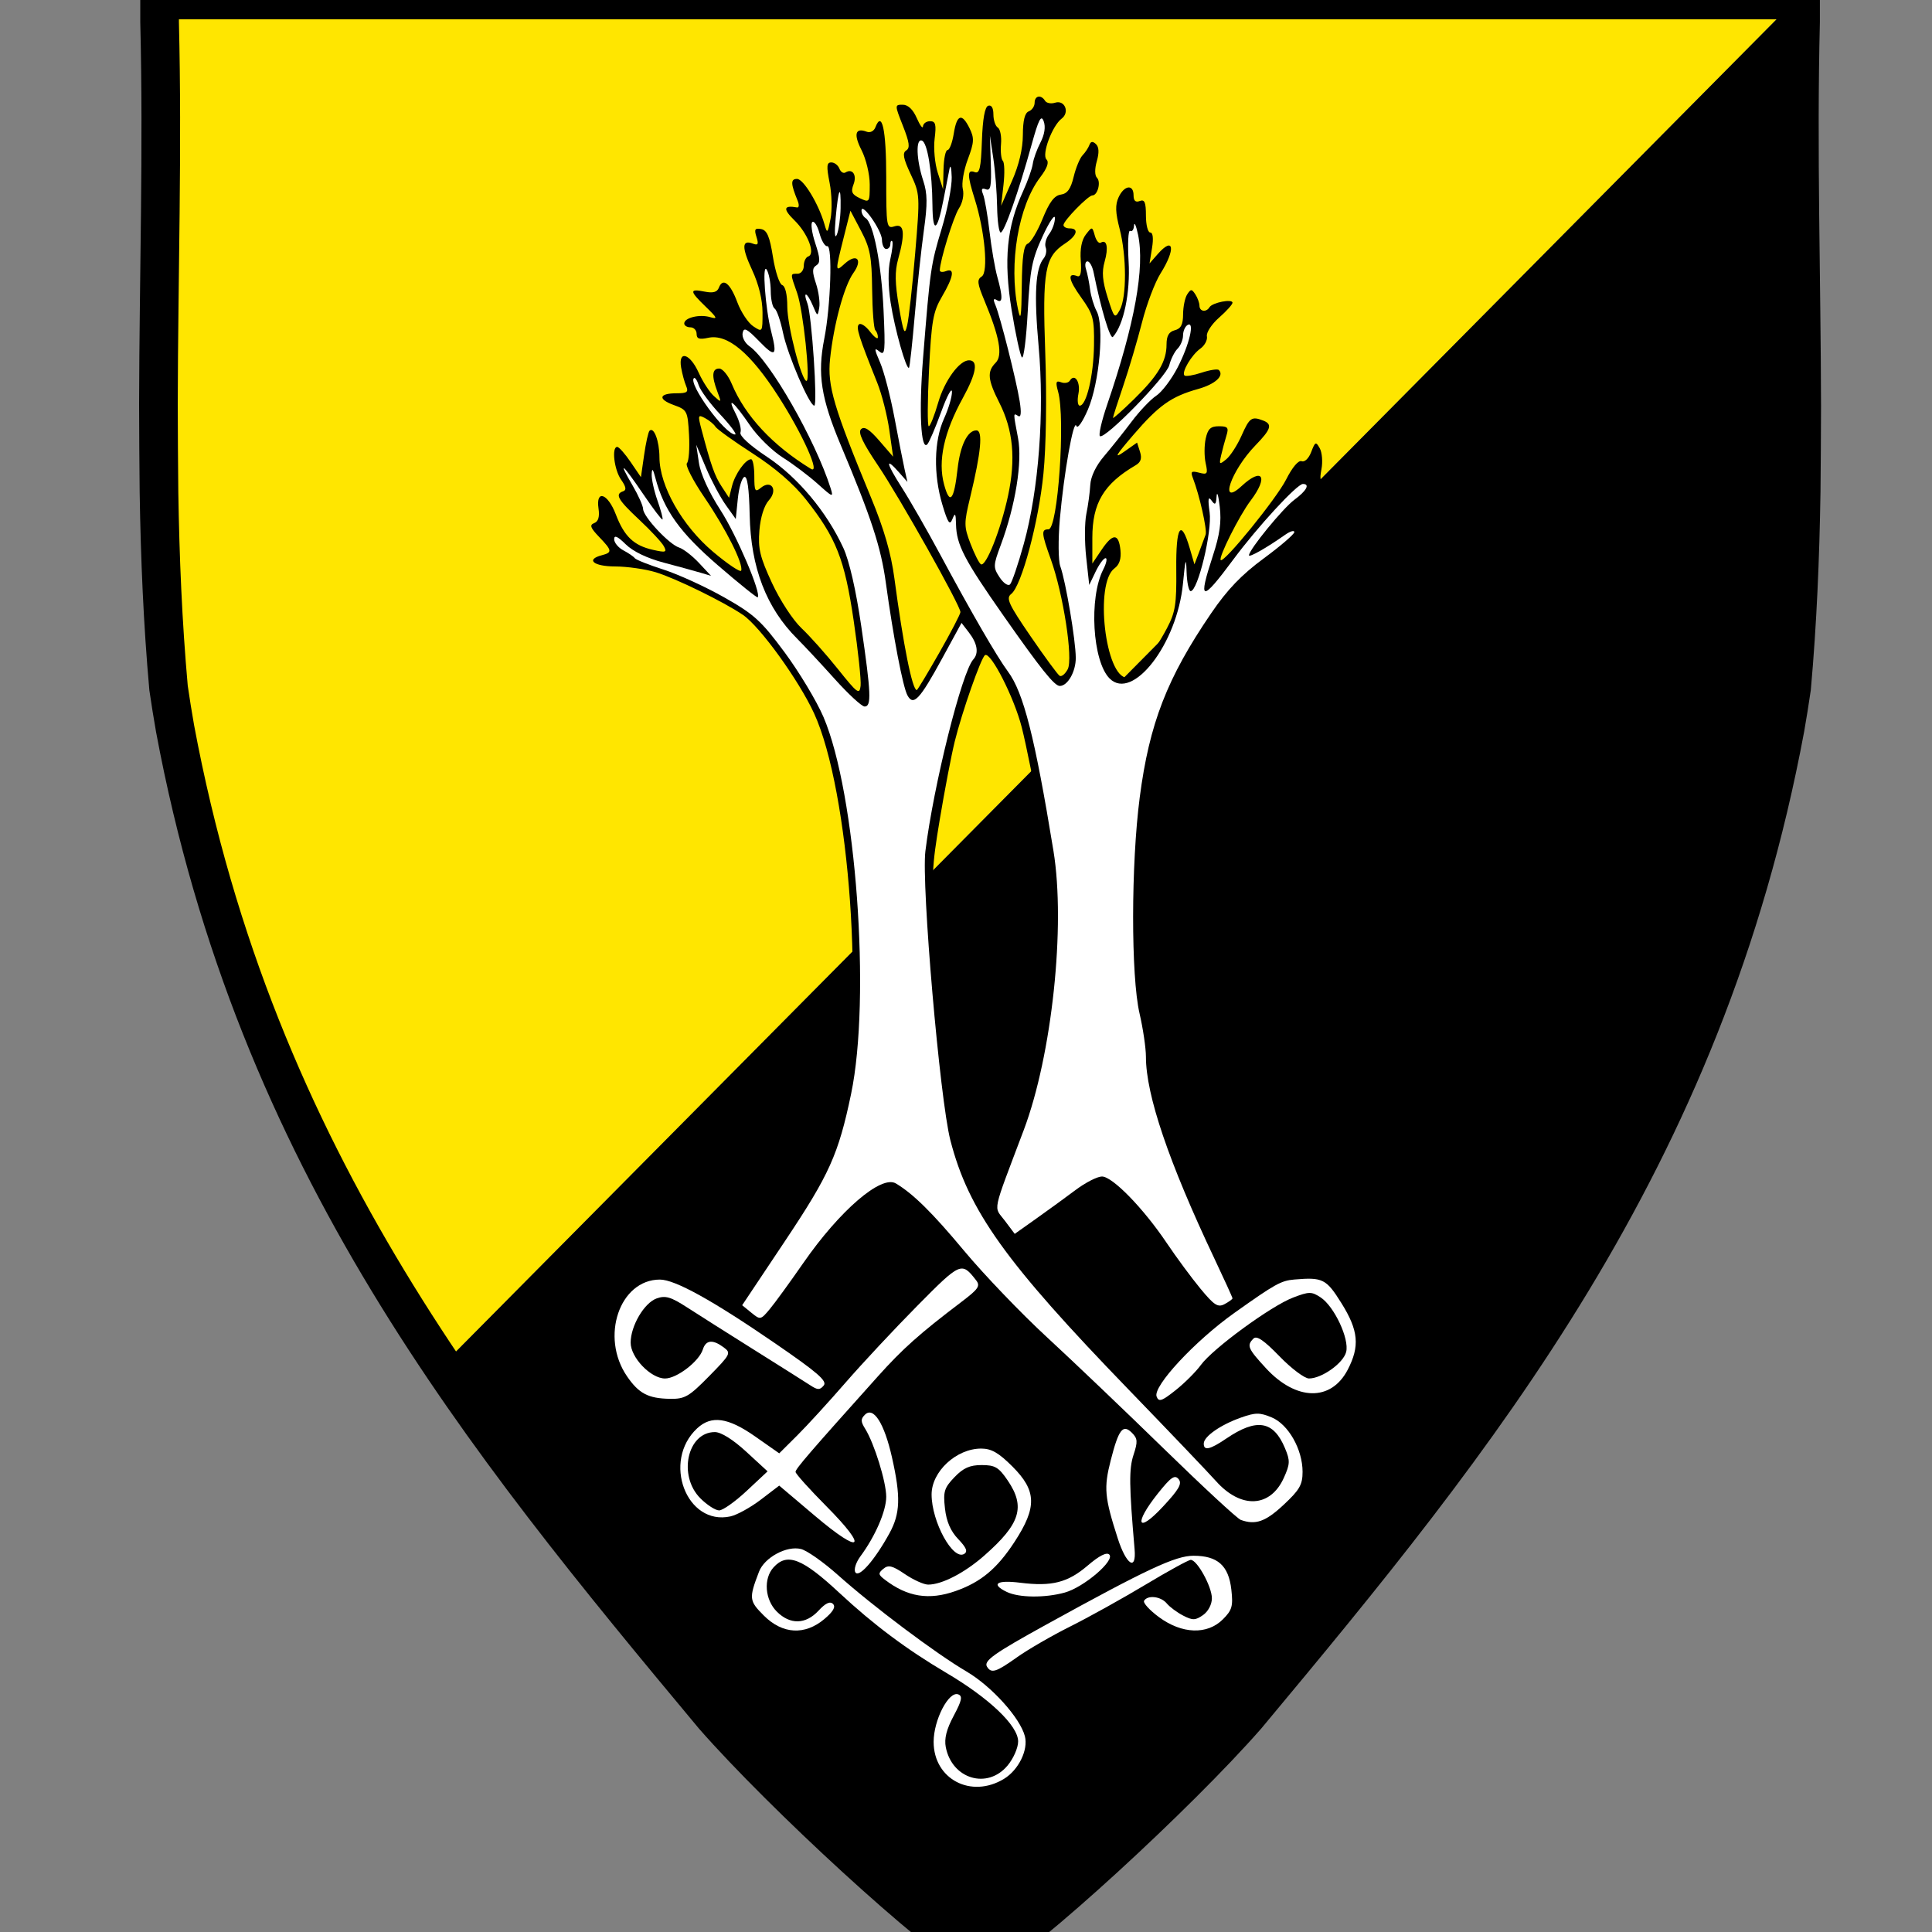 <?xml version="1.0" encoding="utf-8"?>
<svg viewBox="0 0 500 500" xmlns="http://www.w3.org/2000/svg" xmlns:bx="https://boxy-svg.com">
  <rect x="0" y="0" width="500" height="500" fill="#808080" stroke="none"/>
  <defs>
    <linearGradient id="color-0" bx:pinned="true">
      <title>blue</title>
      <stop style="stop-color: rgb(0, 145, 255);"/>
    </linearGradient>
  </defs>
  <g>
    <path d="M 45.31 188.558 C 44.696 185.067 44.134 181.562 43.621 178.046 C 42.112 161.211 41.417 144.335 41.147 127.434 C 41.066 119.818 41.018 112.203 41 104.586 C 41.074 71.612 42.12 38.589 41.302 5.675 L 41.302 0 L 464.733 0 L 114.434 353.395 C 83.236 306.988 57.678 254.831 45.31 188.558 Z" style="stroke-width: 10px; fill: rgb(255, 230, 0);"/>
    <path d="M 465.984 0 L 465.984 5.675 C 465.162 38.776 466.218 71.985 466.282 105.144 C 466.264 112.529 466.219 119.912 466.142 127.296 C 465.874 144.233 465.178 161.147 463.666 178.018 C 463.154 181.531 462.595 185.031 461.981 188.517 C 441.075 300.6 382.449 372.311 322.598 444.104 C 304.941 464.281 265.254 500.861 253.642 507 C 242.029 500.859 202.344 464.28 184.687 444.104 C 160.236 414.774 135.989 385.457 114.434 353.395 L 464.733 0 Z" style="stroke-width: 10px;"/>
    <path d="M 41.302 0 L 41.302 2.836 L 41.302 5.675 C 42.12 38.589 41.074 71.612 41 104.586 C 41.018 112.203 41.066 119.818 41.147 127.434 C 41.417 144.335 42.112 161.211 43.621 178.046 C 44.134 181.562 44.696 185.067 45.31 188.558 C 66.223 300.617 124.845 372.32 184.687 444.104 C 202.344 464.28 242.029 500.859 253.642 507 C 265.254 500.861 304.941 464.281 322.598 444.104 C 382.449 372.311 441.075 300.6 461.981 188.517 C 462.595 185.031 463.154 181.531 463.666 178.018 C 465.178 161.147 465.874 144.233 466.142 127.296 C 466.219 119.912 466.264 112.529 466.282 105.144 C 466.218 71.985 465.162 38.776 465.984 5.675 L 465.984 2.836 L 465.984 0 Z" style="stroke-width: 10px; stroke: rgb(0, 0, 0); fill: none;"/>
  </g>
  <g transform="matrix(0.858, 0, 0, 0.858, 33.769, 25)" style="" bx:origin="0.497686 0.5">
    <path d="M 255.806 473.194 C 254.938 470.932 261.446 466.558 282.665 455.142 C 301.797 444.85 300.568 445.663 299.529 443.981 C 299.056 443.217 296.385 444.494 292.917 447.141 C 285.419 452.864 282.884 453.764 273.563 454.009 C 268.357 454.146 264.54 453.515 261.726 452.052 C 257.892 450.058 257.196 450.043 252.686 451.847 C 247.005 454.12 235.222 454.427 231.293 452.404 C 229.799 451.634 227.36 449.897 225.872 448.543 C 223.369 446.266 220.495 446.372 220.495 448.74 C 220.495 449.578 234.875 460.645 250.958 472.185 C 255.328 475.32 256.734 475.613 255.806 473.194 Z M 263.322 502.018 C 266.744 497.133 265.771 492.981 260.06 488.092 C 257.201 485.646 254.507 483.644 254.072 483.644 C 252.599 483.644 247.85 493.289 247.85 496.281 C 247.85 501.541 251.168 504.781 256.554 504.781 C 260.138 504.781 261.886 504.068 263.322 502.018 Z M 323.474 452.658 C 323.725 450.093 323.081 447.722 321.727 446.225 C 318.975 443.185 318.336 443.238 314.142 446.846 L 310.665 449.837 L 313.14 452.588 C 315.777 455.52 319.787 457.574 321.832 457.043 C 322.516 456.864 323.254 454.891 323.474 452.658 Z M 207.277 453.972 L 210.688 450.411 L 206.793 447.133 C 202.75 443.731 196.457 442.75 194.895 445.278 C 193.286 447.881 194.202 454.325 196.411 455.94 C 199.884 458.479 203.604 457.806 207.277 453.972 Z M 284.612 443.761 C 286.708 442.489 289.453 440.311 290.711 438.922 C 291.968 437.532 293.81 436.395 294.803 436.395 C 295.873 436.395 296.325 435.657 295.914 434.584 C 295.532 433.589 294.538 429.478 293.706 425.448 C 292.298 418.634 292.426 417.393 295.537 407.675 L 298.881 397.228 L 289.888 389.146 C 284.942 384.7 275.838 376.225 269.657 370.31 L 258.419 359.557 L 252.712 364.093 C 238.78 375.167 234.298 379.164 226.712 387.278 C 222.267 392.032 219.585 395.188 220.751 394.292 C 223.474 392.2 224.934 393.171 227.944 399.07 C 233.512 409.984 234.741 426.725 230.574 434.893 L 228.162 439.621 L 233.474 442.981 C 239.222 446.618 242.098 447.049 247.339 445.056 L 250.721 443.771 L 247.486 440.393 C 243.042 435.754 240.389 428.874 240.389 421.989 C 240.389 416.931 240.993 415.604 245.217 411.38 C 249.547 407.05 250.689 406.553 256.312 406.553 C 261.26 406.553 263.395 407.239 266.45 409.81 C 275.557 417.472 276.346 425.97 268.976 437.016 L 263.999 444.477 L 268.669 445.949 C 274.157 447.678 279.323 446.969 284.612 443.761 Z M 263.702 431.357 C 267.591 425.805 264.359 416.194 258.027 414.482 C 255.898 413.906 254.198 414.614 251.499 417.2 C 246.117 422.356 246.695 428.944 253.152 436.038 L 255.657 438.789 L 258.818 436.303 C 260.556 434.935 262.754 432.709 263.702 431.357 Z M 224.026 429.497 C 226.344 424.41 225.65 416.437 222.193 408.418 C 220.424 404.315 218.919 399.979 218.848 398.782 C 218.777 397.585 218.617 396.606 218.492 396.606 C 218.367 396.606 214.76 400.559 210.476 405.39 L 202.688 414.175 L 211.872 423.42 C 216.922 428.504 221.398 432.664 221.819 432.664 C 222.239 432.664 223.232 431.239 224.026 429.497 Z M 312.15 415.512 C 314.002 412.815 313.912 412.454 310.51 408.902 L 306.911 405.145 L 305.413 408.646 C 304.589 410.573 303.91 415.226 303.903 418.987 L 303.894 425.826 L 307.044 422.096 C 308.776 420.044 311.075 417.081 312.152 415.512 L 312.15 415.512 Z M 344.27 418.422 C 348.142 414.55 348.24 409.004 344.515 404.672 L 341.708 401.409 L 336.122 403.966 C 333.05 405.371 329.417 407.228 328.049 408.092 C 326.681 408.955 325.378 409.753 325.152 409.865 C 324.016 410.427 329.666 417.143 332.969 419.157 C 338.025 422.24 340.62 422.071 344.27 418.422 Z M 168.364 380.868 C 169.425 379.608 171.222 377.081 172.358 375.252 L 174.422 371.928 L 168.648 368.103 C 165.471 365.999 161.89 364.278 160.689 364.278 C 156.868 364.278 153.188 370.377 153.603 376.023 C 153.921 380.355 154.569 381.361 158.21 383.178 C 162.716 385.428 164.954 384.919 168.364 380.868 Z M 215.6 383.404 C 216.558 381.613 221.549 376.228 226.69 371.437 C 231.831 366.646 239.017 359.444 242.659 355.432 L 249.28 348.138 L 244.652 342.49 C 237.791 334.118 230.948 329.065 227.616 329.91 C 223.597 330.93 211.663 342.865 205.505 352.023 C 202.582 356.369 198.065 362.497 195.468 365.639 L 190.746 371.351 L 201.579 378.871 C 207.538 383.007 212.738 386.451 213.136 386.525 C 213.533 386.598 214.642 385.194 215.6 383.404 Z M 317.322 377.644 C 323.516 371.66 328.027 366.764 327.346 366.764 C 325.645 366.764 319.387 359.466 312.434 349.374 C 303.529 336.447 299.81 332.056 295.46 329.333 C 290.86 326.454 289.742 326.823 280.895 334.134 C 270.112 343.046 267.67 344.621 265.769 343.892 C 263.6 343.059 266.231 347.187 274.404 357.439 C 280.832 365.503 304.142 389.251 305.225 388.84 C 305.685 388.666 311.128 383.628 317.322 377.644 Z M 360.348 382.715 C 365.076 380.562 365.676 376.04 362.127 369.321 C 358.365 362.2 355.204 361.676 346.474 366.723 L 340.031 370.448 L 347.096 377.285 C 354.678 384.623 355.459 384.943 360.348 382.715 Z M 185.151 417.914 L 187.992 414.635 L 184.66 411.109 C 180.253 406.444 177.406 405.006 174.443 405.946 C 172.422 406.588 172.003 407.855 172.003 413.324 C 172.003 418.787 172.486 420.251 174.8 421.804 C 178.068 423.996 180.758 422.986 185.151 417.914 Z M 265.177 316.096 C 272.87 296.152 275.843 281.012 277.104 255.346 C 277.868 239.807 277.614 236.138 274.577 218.8 C 272.72 208.2 270.133 195.342 268.828 190.225 C 266.543 181.265 259.485 167.4 257.754 168.469 C 256.566 169.204 250.79 185.68 248.609 194.554 C 247.601 198.657 245.575 209.226 244.106 218.04 C 241.681 232.597 241.565 235.5 242.839 249.746 C 247.033 296.647 248.079 306.908 249.16 311.731 C 250.664 318.444 256.533 333.193 257.7 333.193 C 258.186 333.193 261.55 325.499 265.177 316.096 Z M 243.939 167.783 C 247.458 161.607 250.337 156.074 250.337 155.486 C 250.337 153.537 232.027 120.965 225.463 111.238 C 220.827 104.368 219.386 101.29 220.353 100.323 C 221.32 99.356 222.875 100.334 225.864 103.792 L 230.028 108.609 L 228.891 100.602 C 228.266 96.199 226.636 89.798 225.268 86.379 C 219.62 72.265 218.793 69.637 219.707 68.723 C 220.234 68.196 221.734 69.155 223.039 70.855 C 224.345 72.554 225.426 73.339 225.441 72.598 C 225.456 71.857 225.102 70.884 224.653 70.435 C 224.205 69.987 223.777 64.438 223.703 58.105 C 223.589 48.291 223.095 45.691 220.364 40.503 L 217.158 34.416 L 215.097 42.623 C 212.515 52.899 212.521 53.035 215.443 50.391 C 219.051 47.126 220.956 49.157 218.063 53.184 C 215.264 57.08 212.103 68.734 211.011 79.184 C 210.171 87.214 212.094 93.709 223.393 121.004 C 227.286 130.408 229.41 137.749 230.41 145.25 C 233.097 165.423 235.819 179.012 237.174 179.012 C 237.377 179.012 240.421 173.959 243.939 167.783 Z M 218.136 158.059 C 215.402 139.507 212.869 133.082 203.718 121.496 C 200.021 116.815 194.467 112.017 187.671 107.633 C 181.955 103.945 176.899 100.315 176.436 99.566 C 175.973 98.817 174.562 97.652 173.3 96.977 C 171.173 95.838 171.095 96.087 172.231 100.389 C 175.113 111.302 176.204 114.391 178.315 117.608 L 180.548 121.013 L 181.435 117.482 C 182.354 113.82 185.513 109.382 187.2 109.382 C 187.732 109.382 188.167 111.688 188.167 114.507 C 188.167 118.985 188.409 119.432 190.085 118.042 C 193.292 115.38 195.401 118.63 192.528 121.805 C 191.13 123.35 190.026 126.885 189.702 130.849 C 189.255 136.323 189.856 138.841 193.483 146.683 C 195.909 151.93 199.816 157.912 202.415 160.361 C 204.956 162.754 209.924 168.332 213.454 172.757 C 219.243 180.01 219.908 180.499 220.228 177.73 C 220.423 176.041 219.482 167.189 218.136 158.059 Z M 248.32 510.455 C 242.519 507.93 240.389 504.045 240.389 495.988 C 240.389 490.21 241.03 488.106 244.064 483.918 L 247.739 478.845 L 241.159 475.131 C 237.539 473.089 230.347 468.013 225.175 463.853 L 215.771 456.288 L 211.419 460.64 C 207.561 464.499 206.332 464.993 200.601 464.993 C 194.906 464.993 193.631 464.489 189.908 460.765 C 185.199 456.057 184.495 451.585 187.376 444.691 C 191.606 434.567 204.13 433.459 212.3 442.487 L 214.668 445.103 L 216.069 442.303 C 217.363 439.718 216.64 438.81 206.668 430.482 C 199.478 424.477 195.203 421.715 193.882 422.222 C 192.79 422.641 191.897 423.356 191.897 423.811 C 191.897 425.906 182.358 429.547 177.17 429.432 C 172.573 429.33 170.966 428.624 168.148 425.47 C 161.496 418.025 162.274 404.312 169.661 398.797 C 174.856 394.919 180.389 395.489 188.127 400.7 L 194.912 405.269 L 198.689 401.906 C 203.868 397.296 206.818 394.025 206.818 392.894 C 206.818 392.372 201.995 389.063 196.101 385.54 L 185.384 379.135 L 179.004 384.959 C 175.495 388.162 171.9 391.674 171.014 392.762 C 169.863 394.177 167.312 394.729 162.055 394.698 C 155.993 394.665 154.13 394.118 151.423 391.59 C 146.277 386.781 144.26 381.743 144.138 373.392 C 144.007 364.382 146.488 360.011 153.793 356.38 C 158.199 354.191 158.745 354.18 164.904 356.159 C 168.466 357.303 173.592 359.681 176.294 361.442 C 178.996 363.203 181.376 364.135 181.583 363.512 C 181.791 362.89 184.903 358.191 188.499 353.071 C 205.343 329.091 209.649 320.669 214.406 302.409 C 221.583 274.858 216.95 209.37 206.169 185.976 C 201.577 176.014 189.884 159.84 184.74 156.336 C 178.956 152.397 164.407 145.281 158.42 143.464 C 155.291 142.514 149.793 141.731 146.202 141.724 C 139.679 141.71 137.203 139.637 142.161 138.34 C 145.388 137.496 145.305 136.936 141.342 132.8 C 138.708 130.051 138.41 129.206 139.876 128.643 C 141.118 128.167 141.541 126.739 141.176 124.255 C 140.32 118.424 143.959 119.653 146.389 126.015 C 148.926 132.66 151.8 135.405 157.583 136.709 C 161.487 137.59 161.867 137.464 160.877 135.614 C 160.262 134.464 156.918 130.867 153.447 127.62 C 146.971 121.563 146.035 119.903 148.612 119.044 C 149.659 118.695 149.479 117.68 147.99 115.555 C 145.887 112.552 145.073 105.644 146.824 105.66 C 147.337 105.665 149.154 107.72 150.862 110.227 L 153.967 114.785 L 154.926 108.123 C 155.453 104.459 156.184 101.161 156.551 100.795 C 157.873 99.473 159.531 103.891 159.55 108.785 C 159.583 117.424 166.398 129.434 175.733 137.304 C 180.178 141.051 183.993 143.602 184.21 142.972 C 184.908 140.949 179.638 130.456 173.125 120.899 C 169.643 115.788 167.266 111.136 167.844 110.561 C 168.422 109.985 168.706 106.146 168.475 102.029 C 168.07 94.801 167.912 94.492 163.879 93.033 C 158.957 91.253 159.391 89.487 164.749 89.487 C 167.884 89.487 168.378 89.111 167.608 87.312 C 167.096 86.115 166.413 83.597 166.09 81.716 C 165.179 76.404 168.748 77.431 171.364 83.234 C 172.589 85.949 174.661 89.139 175.97 90.324 C 178.276 92.411 178.309 92.371 177.041 89.036 C 175.232 84.277 175.405 82.027 177.581 82.027 C 178.598 82.027 180.296 84.1 181.355 86.634 C 185.404 96.326 193.626 105.164 205.2 112.265 C 208.268 114.148 202.826 101.958 195.492 90.52 C 186.999 77.275 180.062 71.478 174.238 72.757 C 171.575 73.342 170.759 73.061 170.759 71.557 C 170.759 70.477 169.92 69.593 168.894 69.593 C 167.868 69.593 167.029 69.071 167.029 68.434 C 167.029 66.711 171.602 65.579 174.8 66.51 C 177.213 67.212 177.043 66.788 173.557 63.422 C 168.585 58.621 168.518 57.892 173.134 58.815 C 175.728 59.334 176.959 58.997 177.486 57.624 C 178.68 54.512 180.897 56.273 183.047 62.044 C 184.153 65.013 186.317 68.273 187.856 69.291 C 190.628 71.123 190.654 71.084 190.642 65.082 C 190.634 61.259 189.488 56.572 187.534 52.376 C 184.315 45.461 184.373 43.058 187.728 44.346 C 189.299 44.948 189.518 44.537 188.812 42.312 C 188.091 40.04 188.352 39.603 190.223 39.957 C 192.001 40.294 192.805 42.19 193.787 48.369 C 194.484 52.757 195.743 56.576 196.585 56.857 C 197.512 57.166 198.114 59.72 198.114 63.349 C 198.114 69.095 202.421 85.757 203.906 85.757 C 205.167 85.757 202.897 64.393 201.093 59.28 C 198.959 53.231 198.955 53.429 201.222 53.429 C 202.248 53.429 203.088 52.357 203.088 51.046 C 203.088 49.735 203.689 48.462 204.425 48.217 C 206.692 47.461 204.325 41.284 200.235 37.286 C 196.726 33.855 196.977 32.692 201.064 33.438 C 201.661 33.547 201.737 32.634 201.234 31.41 C 199.122 26.271 199.082 24.831 201.052 24.831 C 203.002 24.831 207.577 32.394 209.325 38.508 C 210.153 41.405 210.278 41.295 211.154 36.886 C 211.671 34.283 211.547 29.387 210.878 26.006 C 209.89 21.007 209.985 19.857 211.388 19.857 C 212.336 19.857 213.434 20.693 213.826 21.715 C 214.218 22.737 215.04 23.264 215.652 22.885 C 217.774 21.574 219.176 23.625 218.097 26.464 C 217.232 28.738 217.584 29.51 220.009 30.654 C 222.908 32.023 222.982 31.921 222.982 26.529 C 222.982 23.462 221.879 18.84 220.504 16.145 C 218.039 11.313 218.623 9.27 222.088 10.599 C 223.109 10.991 224.243 10.414 224.678 9.281 C 226.679 4.066 227.955 9.942 227.955 24.366 C 227.955 39.353 228.046 39.891 230.442 39.13 C 233.396 38.193 233.728 41.174 231.548 49.029 C 230.52 52.732 230.579 56.28 231.785 63.328 C 233.169 71.41 233.512 72.188 234.279 68.971 C 234.768 66.92 235.847 57.199 236.676 47.37 C 238.165 29.736 238.147 29.418 235.306 23.353 C 233.1 18.642 232.79 16.981 233.982 16.245 C 235.188 15.499 234.969 13.843 233.008 8.867 C 230.494 2.49 230.494 2.45 232.944 2.45 C 234.533 2.45 236.036 3.885 237.176 6.491 C 238.148 8.713 238.989 9.832 239.044 8.978 C 239.1 8.123 240.061 7.423 241.18 7.423 C 242.848 7.423 243.095 8.375 242.554 12.708 C 242.191 15.614 242.616 20.23 243.498 22.966 L 245.102 27.939 L 245.232 22.033 C 245.304 18.785 245.851 16.127 246.447 16.127 C 247.044 16.127 247.889 13.889 248.327 11.154 C 249.258 5.331 250.787 4.834 253.112 9.599 C 254.554 12.555 254.477 13.825 252.546 18.97 C 251.317 22.244 250.644 26.248 251.051 27.868 C 251.482 29.588 250.997 32.027 249.883 33.728 C 248.246 36.23 244.119 49.605 244.119 52.408 C 244.119 52.927 244.959 53.029 245.984 52.635 C 248.712 51.589 248.28 54.34 244.78 60.313 C 242.085 64.912 241.608 67.611 240.861 82.492 C 240.393 91.81 240.36 99.435 240.787 99.435 C 241.213 99.435 242.494 96.217 243.633 92.285 C 245.546 85.68 250.022 79.54 252.926 79.54 C 255.798 79.54 255.159 83.459 251.078 90.884 C 245.357 101.292 243.488 109.882 245.401 116.986 C 247.113 123.342 248.407 121.846 249.477 112.274 C 250.269 105.194 252.48 100.678 255.156 100.678 C 257.182 100.678 256.573 107.207 253.27 120.885 C 251.377 128.722 251.384 129.649 253.374 134.86 C 254.546 137.929 255.955 140.719 256.505 141.059 C 258.012 141.99 262.521 130.608 264.712 120.341 C 267.072 109.29 266.248 100.566 262.07 92.33 C 258.549 85.39 258.322 82.923 260.962 80.283 C 263.161 78.084 262.153 72.495 257.584 61.547 C 255.409 56.337 255.28 55.192 256.76 54.258 C 258.825 52.956 257.703 40.575 254.642 30.881 C 252.353 23.63 252.352 21.897 254.638 22.775 C 256.122 23.344 256.52 21.623 256.814 13.372 C 257.053 6.667 257.697 3.099 258.729 2.757 C 259.698 2.436 260.283 3.425 260.283 5.381 C 260.283 7.108 260.88 8.889 261.611 9.341 C 262.341 9.792 262.777 12.033 262.58 14.321 C 262.383 16.609 262.631 18.89 263.131 19.39 C 263.631 19.89 263.719 23.137 263.327 26.606 L 262.614 32.913 L 265.881 25.453 C 268.006 20.601 269.156 15.742 269.17 11.558 C 269.184 7.169 269.752 4.909 270.955 4.447 C 271.924 4.076 272.717 2.914 272.717 1.867 C 272.717 -0.302 274.66 -0.68 275.857 1.257 C 276.296 1.969 277.662 2.232 278.891 1.842 C 281.81 0.915 283.379 4.744 280.861 6.649 C 278.011 8.805 274.796 17.46 276.29 18.955 C 277.137 19.801 276.518 21.561 274.392 24.348 C 267.827 32.955 264.865 50.43 267.672 63.998 C 268.508 68.042 268.727 66.73 268.844 56.981 C 268.948 48.178 269.432 44.82 270.662 44.348 C 271.583 43.995 273.594 40.61 275.129 36.826 C 277.156 31.832 278.656 29.842 280.604 29.565 C 282.585 29.283 283.6 27.883 284.488 24.209 C 285.149 21.474 286.358 18.546 287.175 17.704 C 287.991 16.861 288.919 15.462 289.236 14.595 C 289.639 13.494 290.232 13.409 291.2 14.312 C 292.129 15.179 292.221 16.881 291.479 19.471 C 290.809 21.807 290.829 23.795 291.531 24.497 C 292.784 25.75 291.72 29.804 290.139 29.804 C 288.872 29.804 281.42 37.446 281.42 38.744 C 281.42 39.298 282.26 39.752 283.285 39.752 C 286.174 39.752 285.493 41.957 281.872 44.329 C 275.784 48.318 275.039 52.464 275.925 77.422 C 276.405 90.967 276.184 105.549 275.376 113.734 C 273.932 128.34 268.774 147.596 265.656 150.02 C 264.023 151.29 264.826 153.044 271.497 162.784 C 275.75 168.994 279.695 174.362 280.263 174.713 C 280.831 175.064 281.927 174.172 282.698 172.73 C 284.379 169.589 281.359 150.006 277.571 139.488 C 274.751 131.658 274.667 130.52 276.905 130.52 C 279.724 130.52 282.057 97.116 279.803 89.019 C 278.988 86.091 279.149 85.574 280.696 86.167 C 281.734 86.566 282.92 86.348 283.331 85.683 C 284.794 83.317 286.633 86.118 285.929 89.638 C 285.535 91.607 285.715 93.218 286.328 93.218 C 288.347 93.218 290.499 84.113 290.624 75.051 C 290.735 66.913 290.402 65.669 286.746 60.576 C 282.914 55.236 282.507 52.97 285.593 54.154 C 286.585 54.535 286.91 53.05 286.633 49.406 C 286.373 45.985 286.914 43.221 288.157 41.617 C 290.068 39.149 290.089 39.151 290.867 41.914 C 291.298 43.445 292.107 44.415 292.666 44.069 C 294.509 42.93 295.045 45.548 293.833 49.772 C 292.94 52.888 293.165 55.589 294.733 60.564 C 296.734 66.914 296.893 67.078 298.404 64.356 C 300.504 60.573 300.484 48.101 298.366 39.934 C 297.07 34.935 296.995 32.634 298.056 30.347 C 299.737 26.721 302.559 26.356 302.559 29.765 C 302.559 31.43 303.156 31.984 304.424 31.498 C 305.896 30.933 306.29 31.86 306.29 35.888 C 306.29 38.697 306.874 40.995 307.589 40.995 C 308.397 40.995 308.602 42.761 308.132 45.658 L 307.375 50.321 L 309.829 47.523 C 314.717 41.951 315.323 46.013 310.696 53.342 C 309.017 56.002 306.506 62.63 305.117 68.071 C 303.728 73.512 301.189 82.095 299.476 87.145 C 297.762 92.195 296.356 96.585 296.351 96.901 C 296.346 97.217 299.184 94.699 302.657 91.306 C 309.957 84.173 312.507 79.893 312.507 74.773 C 312.507 72.172 313.22 70.94 314.993 70.476 C 316.849 69.991 317.485 68.771 317.499 65.669 C 317.508 63.382 318.069 60.672 318.743 59.646 C 319.831 57.988 320.103 57.988 321.191 59.646 C 321.865 60.672 322.424 62.21 322.435 63.065 C 322.458 64.849 324.464 65.153 325.47 63.525 C 326.342 62.114 332.401 60.935 332.401 62.176 C 332.401 62.695 330.576 64.721 328.345 66.679 C 326.115 68.638 324.467 71.16 324.683 72.285 C 324.9 73.41 324.016 75.083 322.719 76.003 C 320.057 77.891 316.947 83.151 317.918 84.123 C 318.269 84.474 320.59 84.091 323.075 83.271 C 325.561 82.45 327.905 82.091 328.286 82.471 C 329.991 84.177 327.193 86.743 322.062 88.18 C 313.939 90.454 310.188 93.109 302.542 101.996 C 297.113 108.306 296.527 109.357 299.671 107.146 L 303.622 104.367 L 304.502 107.14 C 305.133 109.127 304.759 110.278 303.183 111.201 C 293.55 116.845 290.125 122.596 290.125 133.128 L 290.125 140.834 L 292.923 136.683 C 296.324 131.636 298.077 131.676 298.605 136.815 C 298.873 139.419 298.286 141.211 296.814 142.287 C 290.726 146.74 294.016 175.282 300.618 175.282 C 302.734 175.282 308.653 167.927 312.628 160.361 C 315.172 155.518 315.551 153.129 315.443 142.593 C 315.31 129.569 316.854 127.142 319.499 136.214 L 320.921 141.088 L 322.346 137.358 C 323.13 135.307 324.009 132.949 324.299 132.119 C 324.802 130.684 322.436 120.17 320.468 115.088 C 319.692 113.085 319.983 112.826 322.322 113.438 C 324.839 114.096 325.022 113.826 324.298 110.529 C 323.859 108.53 323.868 105.216 324.316 103.165 C 324.964 100.216 325.796 99.435 328.29 99.435 C 330.99 99.435 331.32 99.838 330.578 102.232 C 330.101 103.771 329.386 106.429 328.989 108.138 C 328.319 111.023 328.431 111.112 330.535 109.382 C 331.782 108.356 333.857 105.139 335.146 102.232 C 337.539 96.834 338.184 96.383 341.622 97.703 C 344.522 98.815 344.065 100.311 339.337 105.179 C 331.93 112.806 328.116 123.99 335.145 117.473 C 341.465 111.612 343.335 114.659 337.853 121.885 C 334.483 126.327 328.082 139.067 328.852 139.801 C 329.84 140.745 345.681 121.237 348.563 115.528 C 350.448 111.793 352.299 109.607 353.265 109.973 C 354.18 110.32 355.41 109.13 356.15 107.182 C 357.33 104.08 357.552 103.984 358.716 106.065 C 359.418 107.318 359.655 110.138 359.243 112.332 C 358.579 115.871 358.811 116.314 361.3 116.27 C 365.403 116.198 365.946 118.639 361.929 119.101 C 360.049 119.317 358.51 119.956 358.51 120.52 C 358.51 121.084 357.235 121.866 355.678 122.257 C 354.12 122.648 351.183 124.768 349.15 126.968 L 345.454 130.968 L 349.049 128.251 C 351.711 126.239 353.064 125.881 354.26 126.874 C 355.443 127.856 357.434 127.525 361.702 125.637 C 368.638 122.569 368.457 122.59 368.457 124.854 C 368.457 125.841 367.338 127.432 365.97 128.391 L 363.482 130.133 L 365.97 132.384 C 367.338 133.622 368.457 135.108 368.457 135.686 C 368.457 137.364 363.682 136.903 359.691 134.84 C 356.409 133.142 355.639 133.141 352.372 134.831 C 346.887 137.667 346.902 138.705 352.455 140.368 C 359.146 142.373 357.562 143.567 348.148 143.612 C 337.95 143.662 335.315 145.605 325.622 160.225 C 309.702 184.239 304.496 205.514 304.746 245.533 C 304.847 261.716 305.504 272.023 306.834 278.254 C 307.901 283.257 308.774 289.479 308.774 292.08 C 308.774 302.134 320.416 334.026 331.959 355.591 L 335.628 362.446 L 340.809 358.805 C 347.819 353.878 357.656 352.921 362.442 356.7 C 366.413 359.834 372.198 370.969 372.16 375.402 C 372.123 379.993 367.955 388.485 364.585 390.846 C 360.676 393.584 351.332 393.455 347.009 390.605 C 342.956 387.932 334.886 378.759 334.886 376.825 C 334.886 374.099 332.763 375.675 322.633 385.927 C 311.588 397.105 311.343 397.892 317.242 403.232 C 319.655 405.415 319.885 405.355 325.489 401.077 C 328.659 398.657 333.536 395.993 336.326 395.157 C 340.785 393.821 341.946 393.93 345.914 396.054 C 352.147 399.392 356.382 407.761 355.605 415.207 C 355.124 419.814 354.072 421.654 349.38 426.086 C 341.023 433.983 335.533 433.453 325.474 423.777 L 320.415 418.911 L 314.4 426.409 C 311.092 430.534 307.746 433.908 306.965 433.908 C 306.08 433.908 305.73 435.507 306.038 438.144 L 306.533 442.38 L 311.694 440.037 C 324.763 434.103 336.474 441.043 334.449 453.523 C 332.424 466 317.156 468.702 306.287 458.506 L 301.936 454.424 L 287.636 461.778 C 279.772 465.822 270.423 471.196 266.862 473.718 L 260.387 478.305 L 263.865 481.637 C 265.777 483.47 268.593 487.474 270.122 490.535 C 272.492 495.28 272.699 496.713 271.529 500.258 C 268.294 510.06 257.901 514.626 248.318 510.455 L 248.32 510.455 Z"/>
    <path d="M 251.16 13.329 C 250.815 12.474 250.533 13.174 250.533 14.884 C 250.533 16.593 250.815 17.293 251.16 16.438 C 251.505 15.583 251.505 14.184 251.16 13.329 Z"/>
    <path d="M 263.491 507.411 C 267.888 504.729 270.851 498.665 269.776 494.548 C 268.326 488.995 259.699 479.448 252.117 475.006 C 242.96 469.641 223.932 455.357 213.317 445.879 C 209.027 442.048 204.047 438.546 202.25 438.094 C 197.946 437.014 191.222 440.646 189.583 444.935 C 186.497 453.014 186.574 453.701 191.057 458.185 C 196.666 463.793 203.398 464.177 209.284 459.224 C 211.971 456.963 212.785 455.541 211.899 454.656 C 211.013 453.77 209.654 454.404 207.531 456.694 C 203.656 460.876 198.96 460.978 194.949 456.967 C 191.348 453.366 190.876 447.044 193.955 443.642 C 198.051 439.116 202.586 440.865 213.786 451.288 C 224.138 460.922 234.135 468.399 246.118 475.471 C 259.083 483.122 267.744 491.396 267.744 496.13 C 267.744 498.067 266.314 501.317 264.525 503.443 C 258.45 510.663 247.812 507.483 245.923 497.883 C 245.415 495.305 246.123 492.485 248.302 488.406 C 250.756 483.813 251.046 482.461 249.69 481.941 C 246.827 480.843 242.255 489.647 242.255 496.258 C 242.255 507.517 253.571 513.46 263.491 507.411 Z" style="fill: rgb(255, 255, 255);"/>
    <path d="M 267.43 470.729 C 270.68 468.414 277.898 464.24 283.47 461.454 C 289.042 458.668 299.228 453.009 306.106 448.879 C 312.983 444.748 319.149 441.368 319.809 441.368 C 321.733 441.368 326.184 449.451 326.184 452.946 C 326.184 454.812 325.069 456.929 323.512 458.02 C 321.208 459.633 320.381 459.654 317.515 458.172 C 315.686 457.226 313.463 455.577 312.574 454.506 C 310.803 452.372 306.843 451.9 305.736 453.691 C 305.351 454.314 307.387 456.552 310.26 458.664 C 317.184 463.756 324.794 464.009 329.5 459.303 C 332.281 456.521 332.617 455.341 332.053 450.337 C 331.236 443.087 327.927 440.125 320.645 440.125 C 315.205 440.125 306.648 444.123 276.322 460.836 C 260.428 469.595 257.27 471.838 258.357 473.597 C 259.656 475.699 261.094 475.244 267.43 470.729 Z" style="fill: rgb(255, 255, 255);"/>
    <path d="M 248.89 450.765 C 256.545 448.065 261.392 444.013 266.687 435.891 C 273.47 425.488 273.329 420.514 266.043 413.228 C 261.873 409.059 259.678 407.797 256.598 407.797 C 249.104 407.797 241.623 414.733 241.64 421.666 C 241.659 429.927 248.103 441.652 251.478 439.566 C 252.612 438.865 252.129 437.671 249.675 435.109 C 247.368 432.702 246.12 429.814 245.673 425.854 C 245.101 420.774 245.437 419.668 248.535 416.434 C 251.208 413.644 253.165 412.77 256.741 412.77 C 260.772 412.77 261.885 413.428 264.591 417.411 C 270.01 425.385 268.427 430.481 257.557 440.049 C 251.61 445.284 244.764 448.829 240.603 448.829 C 239.309 448.829 236.157 447.408 233.599 445.672 C 229.807 443.099 228.605 442.8 227.096 444.053 C 225.473 445.4 225.527 445.805 227.532 447.34 C 234.366 452.569 240.837 453.607 248.891 450.765 L 248.89 450.765 Z" style="fill: rgb(255, 255, 255);"/>
    <path d="M 281.82 451.226 C 287.559 449.632 297.02 441.549 295.235 439.764 C 294.443 438.971 292.188 440.115 288.761 443.048 C 282.7 448.236 277.925 449.455 268.35 448.259 C 261.242 447.371 259.381 448.657 264.325 451.041 C 267.973 452.801 275.85 452.884 281.82 451.226 Z" style="fill: rgb(255, 255, 255);"/>
    <path d="M 228.888 433.426 C 232.208 427.403 232.381 422.37 229.677 410.396 C 227.369 400.177 224.115 395.043 221.547 397.57 C 220.228 398.868 220.236 399.636 221.595 401.812 C 224.35 406.223 227.956 417.861 227.956 422.34 C 227.956 426.614 224.656 434.231 220.184 440.279 C 218.803 442.147 218.126 444.283 218.648 445.127 C 219.727 446.874 224.448 441.48 228.888 433.426 Z" style="fill: rgb(255, 255, 255);"/>
    <path d="M 302.869 438.138 C 301.212 418.969 301.155 413.916 302.55 409.689 C 303.858 405.726 303.791 404.765 302.085 403.059 C 299.345 400.319 298.076 401.95 295.685 411.284 C 293.539 419.661 293.789 422.461 297.794 434.903 C 300.371 442.906 303.45 444.87 302.868 438.138 L 302.869 438.138 Z" style="fill: rgb(255, 255, 255);"/>
    <path d="M 171.907 422.813 C 165.08 415.986 167.952 402.823 176.268 402.823 C 178.143 402.823 181.732 405.069 185.728 408.743 L 192.167 414.664 L 185.868 420.556 C 182.404 423.796 178.663 426.447 177.556 426.447 C 176.448 426.447 173.906 424.812 171.907 422.813 Z M 209.888 425.177 C 204.78 420.032 200.601 415.377 200.601 414.83 C 200.601 413.907 204.839 408.99 225.307 386.165 C 232.938 377.656 237.953 373.181 250.682 363.527 C 255.816 359.633 256.407 358.745 255.034 356.987 C 250.676 351.407 250.383 351.535 237.336 364.724 C 230.475 371.659 220.73 382.089 215.682 387.902 C 210.634 393.715 204.068 400.893 201.091 403.853 L 195.679 409.235 L 188.449 404.164 C 180.233 398.4 175.215 397.695 170.918 401.699 C 160.291 411.599 167.7 431.169 180.971 428.255 C 182.93 427.824 187.04 425.559 190.104 423.22 L 195.675 418.967 L 206.531 428.156 C 220.569 440.039 222.737 438.116 209.888 425.177 Z" style="fill: rgb(255, 255, 255);"/>
    <path d="M 316.138 417.004 C 314.976 415.603 313.817 416.409 309.879 421.355 C 302.538 430.575 303.657 433.634 311.353 425.382 C 316.275 420.105 317.268 418.365 316.138 417.004 Z" style="fill: rgb(255, 255, 255);"/>
    <path d="M 347.771 424.806 C 352.636 420.276 353.538 418.711 353.538 414.81 C 353.538 408.045 349.26 400.5 344.233 398.399 C 340.624 396.891 339.349 396.897 334.974 398.442 C 328.859 400.599 323.789 404.118 323.736 406.243 C 323.678 408.552 325.559 408.146 330.522 404.779 C 339.708 398.545 344.761 399.374 348.235 407.685 C 349.809 411.451 349.771 412.447 347.894 416.61 C 343.83 425.623 334.992 426.068 327.448 417.64 C 325.043 414.953 313.199 402.547 301.128 390.071 C 263.871 351.565 252.782 336.056 247.303 314.794 C 244.135 302.497 238.53 237.643 239.768 227.603 C 242.217 207.743 250.767 173.546 254.232 169.749 C 255.921 167.899 255.459 164.978 252.962 161.731 L 250.669 158.748 L 244.875 169.377 C 238.035 181.925 236.143 183.938 234.344 180.577 C 232.966 178.002 230.075 162.927 227.845 146.684 C 226.367 135.923 223.452 127.008 214.303 105.275 C 208.287 90.983 207.154 83.737 209.266 73.049 C 211.215 63.19 211.802 44.781 210.158 45.107 C 209.491 45.239 208.446 43.509 207.835 41.262 C 207.224 39.015 206.258 37.465 205.689 37.816 C 205.12 38.168 205.505 41.04 206.545 44.199 C 208.055 48.784 208.118 50.139 206.86 50.917 C 205.612 51.688 205.592 52.823 206.762 56.369 C 207.575 58.832 208.02 62.116 207.751 63.666 C 207.278 66.393 207.215 66.374 205.827 63.066 C 204.112 58.978 202.697 58.439 204.196 62.444 C 205.497 65.919 207.317 93.218 206.248 93.218 C 204.787 93.218 198.199 77.856 196.827 71.251 C 196.075 67.628 194.938 64.341 194.3 63.947 C 193.662 63.553 193.132 61.165 193.121 58.641 C 193.111 56.117 192.557 53.212 191.889 52.186 C 190.467 49.999 191.488 63.94 193.255 70.837 C 195.165 78.292 194.535 78.835 189.727 73.884 C 185.889 69.932 184.994 69.481 184.64 71.321 C 184.404 72.549 185.323 74.332 186.682 75.284 C 192.84 79.598 206.592 103.631 211.171 118.084 C 212.095 121.002 211.86 120.926 207.311 116.829 C 204.646 114.43 199.888 110.842 196.738 108.855 C 193.588 106.869 189.139 102.501 186.852 99.15 C 181.911 91.909 179.674 90.101 182.559 95.68 C 183.691 97.869 184.335 100.392 183.992 101.288 C 183.61 102.283 186.728 105.151 192.003 108.659 C 201.301 114.841 209.961 125.177 215.01 136.115 C 216.813 140.02 218.826 148.806 220.424 159.74 C 223.39 180.03 223.554 183.992 221.428 183.971 C 220.573 183.962 216.516 180.221 212.413 175.656 C 208.31 171.091 203.232 165.643 201.129 163.548 C 191.789 154.246 187.098 142.048 186.768 126.203 C 186.602 118.273 186.067 114.432 185.167 114.727 C 184.423 114.971 183.535 117.925 183.193 121.291 L 182.572 127.412 L 179.563 123.194 C 177.909 120.874 175.226 115.838 173.601 112.003 L 170.647 105.031 L 171.464 110.491 C 171.964 113.83 174.478 119.349 177.936 124.695 C 182.807 132.224 190.365 149.921 189.185 151.031 C 188.967 151.236 183.573 146.899 177.198 141.394 C 165.689 131.453 160.872 124.715 158.316 114.978 C 157.592 112.222 157.303 111.937 157.209 113.889 C 157.139 115.342 157.927 118.926 158.96 121.854 C 159.993 124.782 160.671 127.345 160.467 127.55 C 160.262 127.754 157.646 124.31 154.652 119.896 C 148.4 110.676 146.813 109.378 151.434 117.263 C 153.173 120.229 154.61 123.447 154.629 124.412 C 154.673 126.721 162.476 135.065 165.482 136.019 C 166.776 136.43 169.472 138.518 171.473 140.659 L 175.111 144.552 L 172.003 143.625 C 170.293 143.113 165.283 141.742 160.869 140.577 C 155.802 139.239 151.562 137.195 149.368 135.032 C 146.916 132.616 145.891 132.166 145.891 133.506 C 145.891 134.551 147.15 136.068 148.689 136.879 C 150.228 137.689 151.766 138.743 152.108 139.222 C 152.45 139.7 156.367 141.257 160.812 142.682 C 165.257 144.107 173.49 147.876 179.107 151.058 C 188.116 156.163 190.259 158.113 197.298 167.617 C 201.686 173.542 206.958 182.307 209.012 187.094 C 218.852 210.022 223.391 271.958 217.349 300.865 C 213.553 319.031 210.811 325.138 197.49 345.096 L 184.503 364.555 L 187.268 366.813 C 189.974 369.025 190.09 369.002 192.814 365.742 C 194.345 363.911 198.9 357.65 202.938 351.829 C 213.951 335.951 226.456 325.199 230.858 327.822 C 236.069 330.927 241.907 336.686 251.423 348.114 C 257.403 355.294 268.668 367.044 276.456 374.225 C 284.244 381.405 300.157 396.586 311.819 407.958 C 323.481 419.331 333.862 428.939 334.888 429.309 C 339.345 430.916 342.33 429.873 347.771 424.806 Z" style="fill: rgb(255, 255, 255);"/>
    <path d="M 322.861 382.584 C 326.47 377.623 344.008 364.799 350.656 362.26 C 355.509 360.407 356.238 360.401 358.967 362.189 C 363.083 364.886 367.681 374.689 366.687 378.648 C 365.84 382.024 359.366 386.647 355.474 386.654 C 354.145 386.656 350.138 383.644 346.569 379.96 C 341.893 375.132 339.702 373.638 338.727 374.613 C 336.629 376.711 337.009 377.615 342.5 383.571 C 351.593 393.436 362.138 393.636 367.14 384.039 C 370.853 376.915 370.408 372.166 365.255 363.928 C 360.668 356.594 359.635 356.077 351.052 356.806 C 347.035 357.148 345.274 358.128 332.968 366.875 C 321.067 375.332 308.332 389.029 309.512 392.102 C 310.167 393.811 311.038 393.522 315.223 390.208 C 317.938 388.057 321.375 384.626 322.861 382.584 Z" style="fill: rgb(255, 255, 255);"/>
    <path d="M 174.532 385.962 C 181.038 379.342 181.225 378.971 178.915 377.258 C 175.606 374.805 173.558 375.015 172.642 377.9 C 171.495 381.512 164.797 386.659 161.243 386.659 C 156.938 386.659 150.865 380.337 150.865 375.855 C 150.865 370.8 154.95 363.851 158.713 362.506 C 161.357 361.56 162.991 362.042 167.899 365.218 C 171.182 367.343 180.302 373.118 188.167 378.053 C 196.031 382.987 203.646 387.794 205.088 388.735 C 207.291 390.171 207.934 390.176 209.107 388.763 C 210.221 387.419 207.247 384.845 194.35 375.99 C 175.541 363.076 164.22 356.816 159.687 356.822 C 147.522 356.841 141.64 374.134 149.765 385.992 C 153.331 391.196 156.161 392.682 162.72 392.792 C 167.209 392.867 168.449 392.15 174.532 385.962 Z" style="fill: rgb(255, 255, 255);"/>
    <path d="M 332.401 362.48 C 332.401 362.223 329.927 356.787 326.903 350.4 C 313.161 321.379 306.289 301.115 306.289 289.615 C 306.289 286.997 305.422 281.116 304.363 276.547 C 301.754 265.299 301.785 231.567 304.421 211.361 C 307.329 189.077 312.673 175.316 325.994 155.802 C 330.854 148.682 335.119 144.238 341.847 139.28 C 346.91 135.55 351.051 131.984 351.051 131.357 C 351.051 130.729 349.793 131.103 348.254 132.187 C 342.697 136.102 337.374 139.123 337.374 138.362 C 337.374 136.674 347.591 124.177 351.079 121.599 C 354.746 118.888 355.846 116.842 353.638 116.842 C 351.861 116.842 339.991 129.728 332.656 139.619 C 322.985 152.661 321.915 152.459 326.494 138.453 C 328.577 132.083 329.104 128.31 328.555 123.681 C 328.149 120.261 327.721 118.862 327.603 120.572 C 327.427 123.13 327.154 123.35 326.064 121.816 C 325.084 120.435 324.939 121.373 325.506 125.423 C 326.304 131.118 321.955 149.17 319.785 149.17 C 319.201 149.17 318.645 146.513 318.549 143.264 C 318.413 138.642 318.178 139.419 317.467 146.84 C 315.722 165.067 302.29 182.473 295.336 175.519 C 290.162 170.345 289.041 151.184 293.412 142.642 C 294.375 140.762 294.69 139.223 294.113 139.223 C 293.535 139.223 292.191 141.042 291.125 143.264 L 289.187 147.305 L 288.27 138.934 C 287.766 134.33 287.787 128.455 288.317 125.879 C 288.847 123.302 289.381 119.365 289.503 117.131 C 289.643 114.593 291.215 111.324 293.691 108.427 C 295.871 105.875 299.609 101.185 301.998 98.006 C 304.387 94.827 307.724 91.32 309.414 90.212 C 311.104 89.105 314.001 85.272 315.851 81.694 C 319.426 74.78 321.112 67.495 318.807 68.92 C 318.077 69.371 317.48 70.786 317.48 72.064 C 317.48 73.343 316.735 75.134 315.825 76.044 C 314.914 76.955 313.793 79.197 313.334 81.027 C 312.465 84.49 293.994 103.397 292.426 102.428 C 291.935 102.124 292.917 97.829 294.609 92.884 C 302.906 68.637 306.015 51.496 303.907 41.617 C 303.323 38.881 302.781 37.655 302.702 38.892 C 302.623 40.129 302.094 40.854 301.525 40.502 C 300.956 40.151 300.748 44.323 301.064 49.775 C 301.607 59.163 299.582 68.881 296.331 72.487 C 295.527 73.379 292.705 63.96 290.529 53.118 C 290.152 51.237 289.309 49.699 288.657 49.699 C 288.005 49.699 287.808 50.759 288.219 52.056 C 288.631 53.352 289.181 56.098 289.441 58.158 C 289.702 60.218 290.595 63.173 291.425 64.725 C 293.785 69.135 292.26 86.332 288.795 94.387 C 287.167 98.172 285.651 100.324 285.314 99.33 C 284.498 96.927 281.517 113.725 280.329 127.411 C 279.788 133.651 279.849 139.965 280.468 141.684 C 282.099 146.22 285.102 164.003 285.129 169.287 C 285.148 173.44 282.689 177.768 280.306 177.768 C 278.691 177.768 274.617 172.685 263.364 156.631 C 251.469 139.66 249.138 135.175 249.006 129.005 C 248.935 125.682 248.734 125.386 247.925 127.411 C 247.111 129.448 246.565 128.677 244.904 123.144 C 242.158 113.999 242.348 103.827 245.39 97.123 C 246.743 94.142 247.819 90.505 247.782 89.041 C 247.744 87.577 246.288 90.295 244.544 95.083 C 242.801 99.87 240.918 104.273 240.359 104.869 C 238.389 106.969 237.784 94.893 239.061 78.918 C 241.211 52.007 241.4 50.688 244.681 39.843 C 246.424 34.081 247.785 27.087 247.706 24.301 C 247.626 21.515 247.336 20.354 247.06 21.722 C 246.784 23.09 245.93 27.443 245.161 31.395 C 243.329 40.821 241.975 41.392 241.897 32.772 C 241.806 22.633 240.39 13.906 238.731 13.269 C 236.818 12.534 237.028 19.033 239.122 25.379 C 240.385 29.205 240.427 32.372 239.32 40.279 C 238.547 45.802 237.311 57.309 236.573 65.851 C 235.835 74.393 235.05 81.564 234.828 81.785 C 234.033 82.581 230.497 70.053 229.282 62.133 C 228.512 57.117 228.471 52.177 229.173 49.112 C 229.795 46.396 230.056 43.924 229.752 43.62 C 229.448 43.316 229.199 43.72 229.199 44.518 C 229.199 45.316 228.639 45.968 227.955 45.968 C 227.271 45.968 226.692 44.709 226.667 43.171 C 226.622 40.345 220.513 31.648 220.501 34.394 C 220.497 35.208 221.047 36.216 221.722 36.633 C 224.091 38.097 226.505 50.457 227.145 64.393 C 227.721 76.939 227.585 78.294 225.885 76.883 C 224.282 75.552 224.317 76.082 226.111 80.218 C 227.284 82.923 229.24 90.451 230.458 96.948 C 231.676 103.444 233.049 110.438 233.509 112.49 L 234.346 116.22 L 231.884 113.423 C 227.553 108.501 227.85 110.413 232.561 117.775 C 235.078 121.707 240.294 130.799 244.153 137.98 C 253.636 155.626 261.328 168.914 264.666 173.416 C 269.379 179.774 272.792 193.219 278.395 227.504 C 282.102 250.183 277.956 289.138 269.43 311.74 C 259.688 337.565 260.324 334.527 263.719 339.046 L 266.715 343.034 L 273.218 338.424 C 276.795 335.889 282.146 331.996 285.11 329.773 C 288.073 327.551 291.636 325.732 293.027 325.732 C 296.188 325.732 305.505 335.293 312.545 345.761 C 315.485 350.132 320.083 356.361 322.764 359.602 C 326.893 364.595 328.001 365.301 330.019 364.221 C 331.329 363.52 332.4 362.737 332.4 362.48 L 332.401 362.48 Z" style="fill: rgb(255, 255, 255);"/>
    <path d="M 269.461 134.871 C 273.968 118.596 275.722 95.201 273.925 75.322 C 272.507 59.639 272.959 51.802 275.455 48.782 C 276.154 47.936 276.422 46.451 276.051 45.483 C 275.679 44.515 276.158 42.69 277.116 41.427 C 278.073 40.163 278.848 38.011 278.838 36.643 C 278.829 35.275 277.158 37.751 275.125 42.145 C 271.929 49.055 271.323 52.128 270.636 64.892 C 270.2 73.009 269.413 79.205 268.887 78.662 C 268.361 78.119 266.956 71.645 265.764 64.275 C 263.335 49.262 264.3 39.327 269.232 28.561 C 270.642 25.483 271.958 21.765 272.158 20.297 C 272.357 18.829 273.4 15.928 274.474 13.85 C 275.72 11.441 276.076 9.121 275.456 7.446 C 274.685 5.361 273.931 6.821 271.802 14.514 C 267.845 28.818 263.556 40.995 262.476 40.995 C 261.954 40.995 261.472 37.498 261.404 33.224 C 261.337 28.949 260.819 22.375 260.254 18.614 L 259.226 11.775 L 259.505 20.205 C 259.731 27.026 259.45 28.507 258.031 27.962 C 256.76 27.475 256.522 27.893 257.166 29.479 C 257.655 30.684 258.529 35.721 259.108 40.672 C 259.687 45.624 260.744 51.779 261.459 54.35 C 263.157 60.467 263.116 62.493 261.316 61.38 C 260.284 60.743 260.157 61.173 260.88 62.861 C 262.309 66.201 267.193 85.541 268.204 91.864 C 268.759 95.337 268.613 96.863 267.773 96.344 C 266.223 95.386 266.225 95.156 267.714 103.007 C 269.068 110.145 266.935 123.371 262.517 135.234 C 260.203 141.445 260.183 141.993 262.156 145.003 C 263.312 146.768 264.718 147.717 265.304 147.127 C 265.886 146.541 267.757 141.026 269.461 134.871 Z" style="fill: rgb(255, 255, 255);"/>
    <path d="M 356.336 130.939 C 355.481 130.594 354.082 130.594 353.228 130.939 C 352.373 131.284 353.072 131.566 354.782 131.566 C 356.492 131.566 357.191 131.284 356.336 130.939 Z"/>
    <path d="M 333.762 124.083 C 334.746 122.243 334.75 121.754 333.776 122.356 C 333.027 122.819 331.796 124.353 331.041 125.765 C 330.056 127.605 330.052 128.094 331.027 127.492 C 331.775 127.029 333.006 125.495 333.761 124.083 L 333.762 124.083 Z"/>
    <path d="M 252.736 110.729 C 252.858 104.794 252.043 106.331 251.142 113.733 C 250.632 117.919 250.755 119.138 251.517 117.464 C 252.139 116.096 252.688 113.065 252.736 110.729 Z"/>
    <path d="M 177.921 95.92 C 174.833 92.62 171.908 88.661 171.42 87.123 C 170.932 85.585 170.262 84.596 169.932 84.926 C 168.193 86.665 179.353 101.921 182.364 101.921 C 183.007 101.921 181.008 99.221 177.921 95.92 Z" style="fill: rgb(255, 255, 255);"/>
    <path d="M 262.771 86.305 C 262.771 85.239 262.202 84.718 261.507 85.148 C 260.812 85.577 260.565 86.45 260.959 87.086 C 262.025 88.811 262.771 88.489 262.771 86.305 Z"/>
    <path d="M 252.054 85.071 C 252.479 83.964 252.271 83.465 251.566 83.901 C 250.89 84.319 250.337 85.187 250.337 85.83 C 250.337 87.619 251.228 87.225 252.054 85.071 Z"/>
    <path d="M 182.468 66.662 C 181.668 64.579 179.463 63.81 179.463 65.614 C 179.463 66.824 182.237 69.72 182.829 69.128 C 183.061 68.896 182.899 67.786 182.468 66.662 Z"/>
    <path d="M 214.191 33.638 C 214.312 26.053 213.516 27.66 212.703 36.643 C 212.295 41.147 212.439 43.118 213.066 41.617 C 213.636 40.249 214.143 36.659 214.191 33.638 Z" style="fill: rgb(255, 255, 255);"/>
  </g>
</svg>
